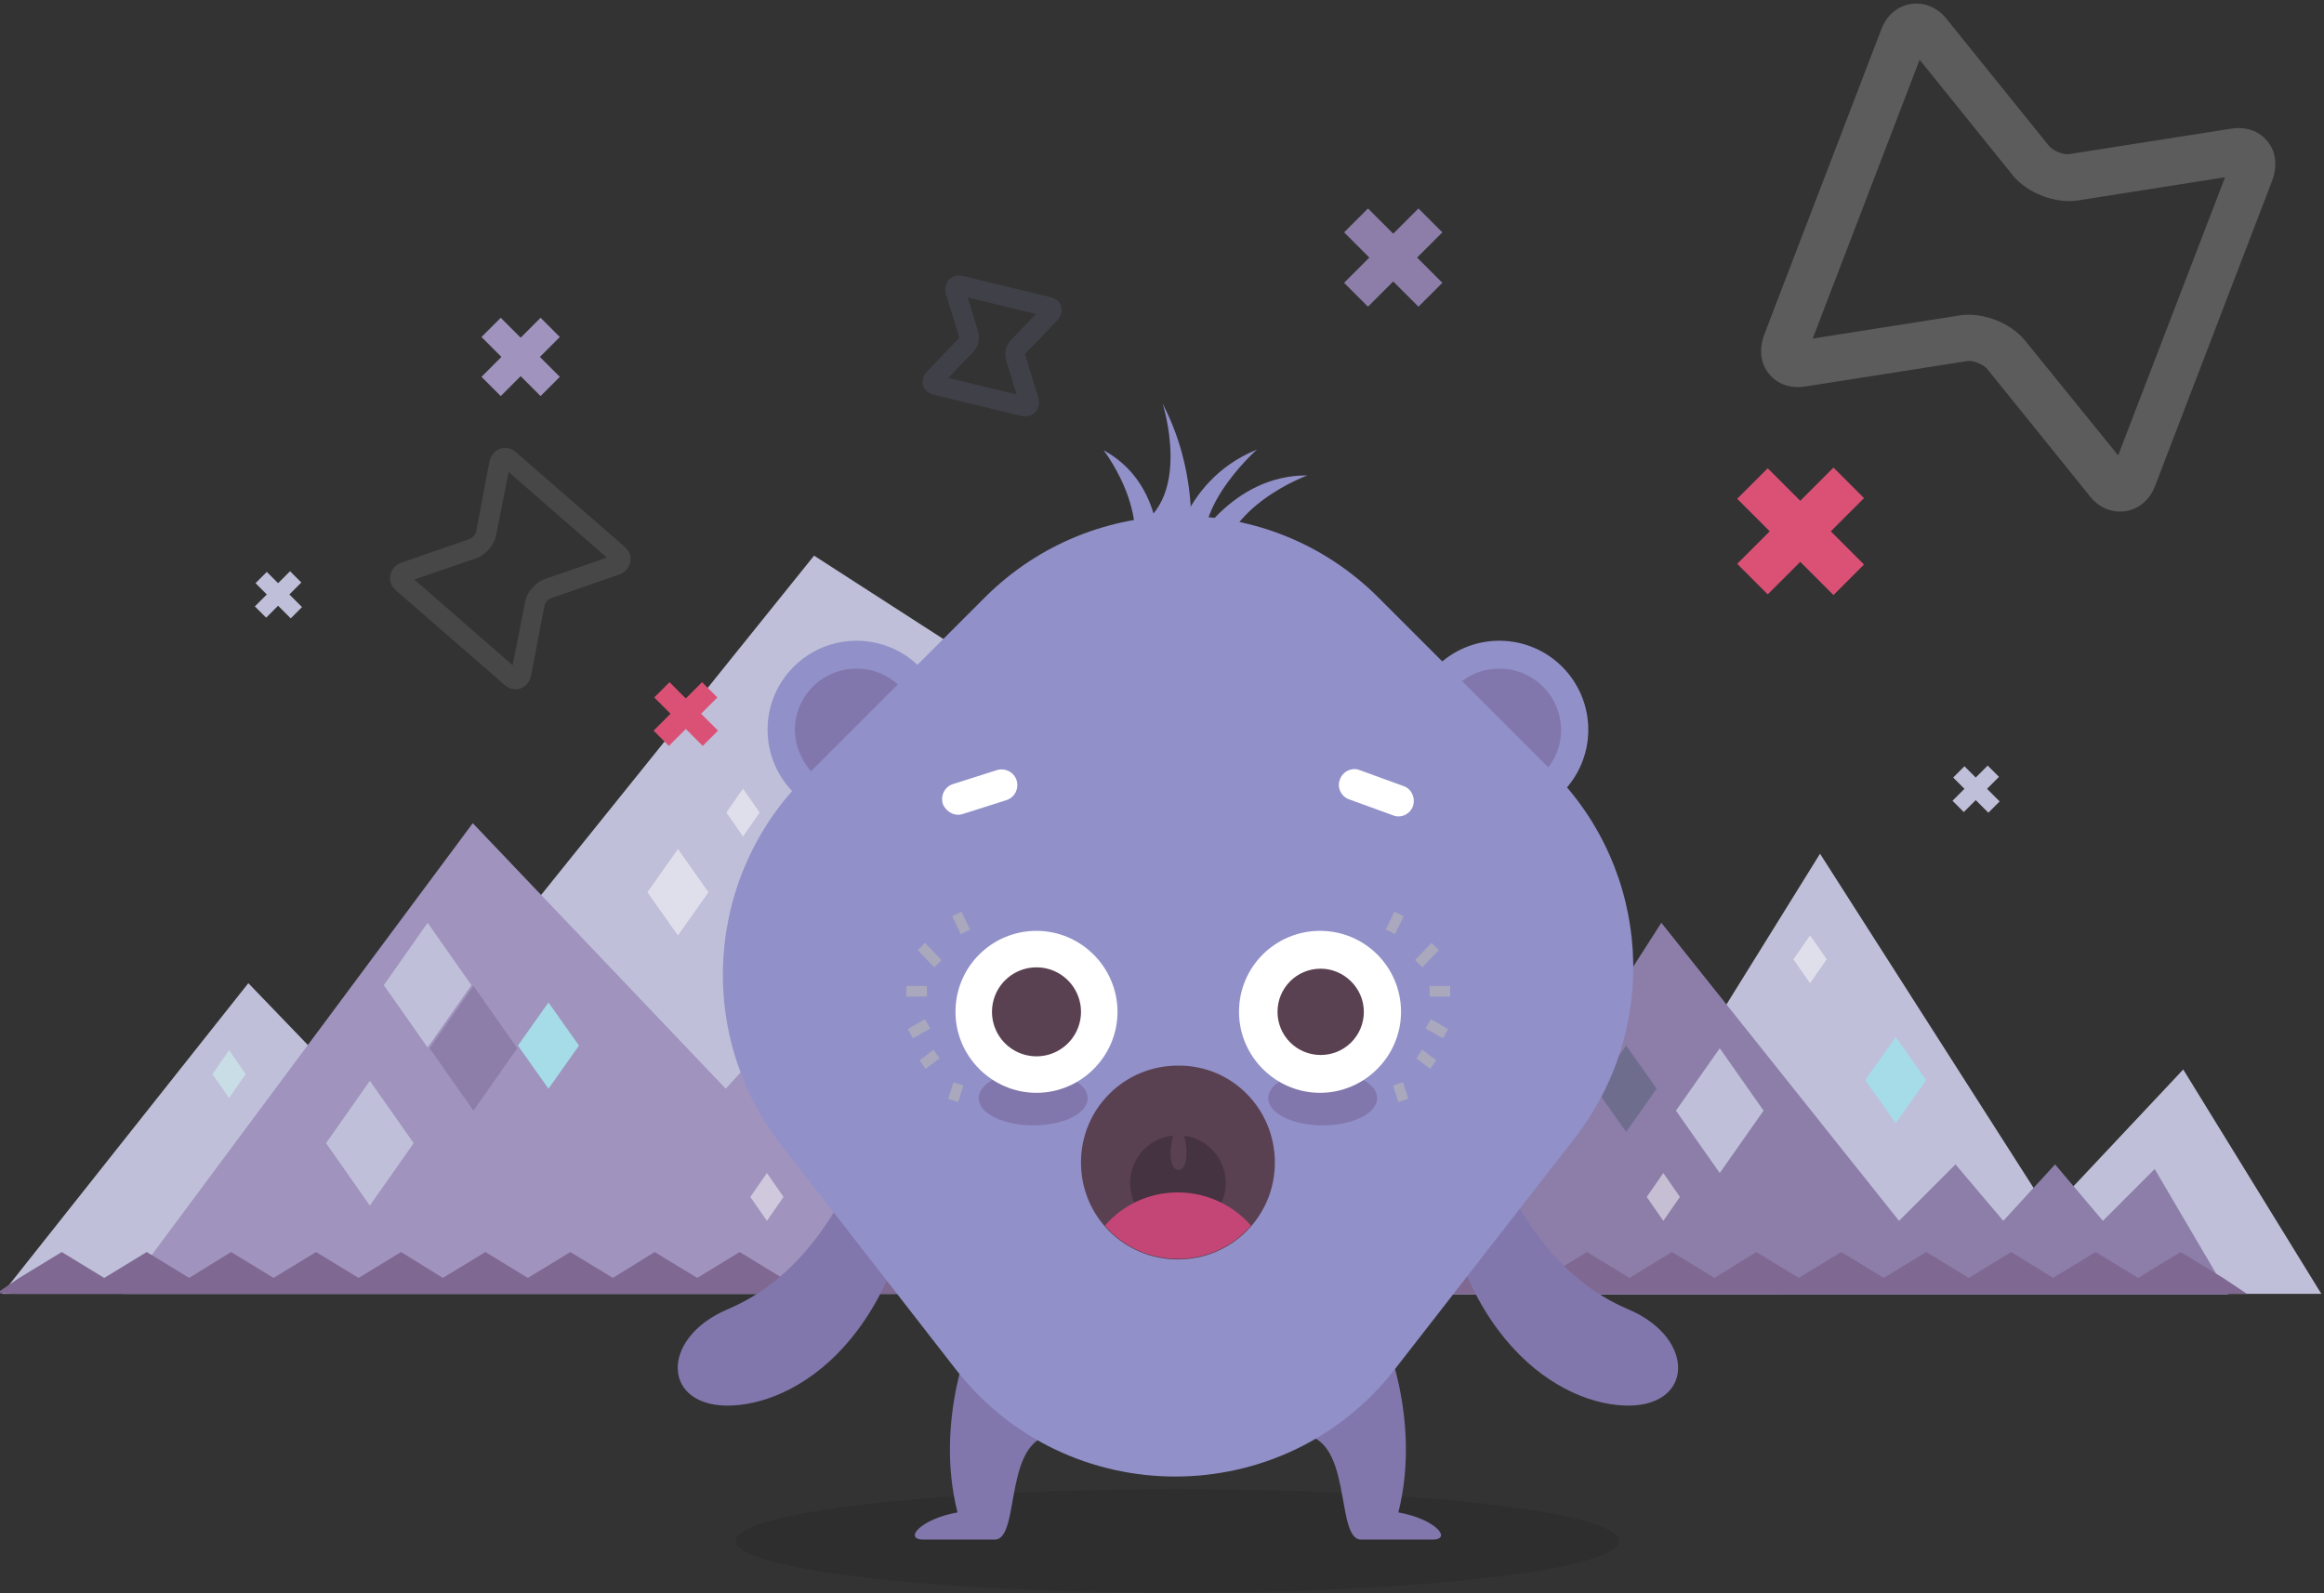<svg id="Layer_1" xmlns="http://www.w3.org/2000/svg" viewBox="-130 277 350 240"><rect x="-130" y="277" width="350" height="240" fill="#333333" stroke="none"/><style>.st0{fill:#bfbfd9}.st1{fill:#a093bd}.st2{opacity:.2}.st3{fill:none;stroke:#7574a2;stroke-width:2.975}.st4{fill:#8c7ea8}.st5{fill:#7f6891}.st6{fill:#a5dce8}.st7{opacity:.5;fill:#fff;enable-background:new}.st8{opacity:.82;fill:#bce0e8}.st8,.st9{enable-background:new}.st9{opacity:.83;fill:#cce3e8}.st10{opacity:.85;fill:#6a6a8a}.st10,.st11{enable-background:new}.st11{opacity:.5;fill:#a093bd}.st12{fill:#db5176}.st13{fill-opacity:.1}.st14{fill:#9190c9}.st15{fill:#8177ac}.st16{fill:#fff}.st17{fill:#5a4151}.st18{fill:#463341}.st19{fill:#c44676}.st20{fill:#a9a8bc}.st21{fill:#fff;fill-opacity:.2}.st22{fill:#fff;fill-opacity:.1}</style><title>Group 3</title><g id="Page-1"><g id="The-Science-Anxiety"><g id="Group-3"><path id="Shape" class="st0" d="M-129.7 471.9h349.3l-20.8-33.8-20.2 21.5-34.5-54-23.4 37.7-128.1-82.6-67 83.3-18.2-18.9-37.1 46.8z"/><path id="Shape_1_" class="st1" d="M-111.5 471.9l52.7-70.9 38.1 40 10.4-11.4 14.6 15.6 35.5-36.4 98.6 63.1h-249.9z"/><g id="Group" class="st2"><path id="Shape_2_" class="st3" d="M28.17 324.21c.4-.5.3-.9-.3-1l-13.2-3.2c-.6-.1-.9.2-.8.8l2 6.5c.2.6 0 1.4-.5 1.8l-4.7 4.9c-.4.5-.3.9.3 1l13.2 3.2c.6.1.9-.2.8-.8l-2-6.5c-.2-.6 0-1.4.5-1.8l4.7-4.9z"/></g><path id="Shape_3_" class="st4" d="M84.4 471.9l35.8-55.9 35.8 44.9 8.5-8.5 7.2 8.5 7.8-8.5 7.2 8.5 7.8-7.8 11.1 18.9H84.4z"/><path id="Shape_4_" class="st5" d="M208.4 471.9l-3.6-2.4-6.4-3.9-6.4 3.9-6.4-3.9-6.4 3.9-6.3-3.9-6.4 3.9-6.4-3.9-6.4 3.9-6.4-3.9-6.4 3.9-6.4-3.9-6.3 3.9-6.4-3.9-6.4 3.9-6.4-3.9-6.4 3.9-6.3-3.9-6.4 3.9-6.4-3.9-6.4 3.9-6.4-3.9-6.3 3.9-6.4-3.9-6.4 3.9-6.4-3.9-6.4 3.9-6.4-3.9-6.3 3.9-6.4-3.9-6.4 3.9-6.4-3.9-6.4 3.9-6.3-3.9-6.4 3.9-6.4-3.9-6.4 3.9-6.4-3.9-6.3 3.9-6.4-3.9-6.4 3.9-6.4-3.9-6.4 3.9-6.3-3.9-6.4 3.9-6.4-3.9-6.4 3.9-6.4-3.9-6.3 3.9-6.4-3.9-6.4 3.9-6.4-3.9-6.4 3.9-3.4 2.3 3.1.1h335.8z"/><path id="Shape_5_" class="st0" d="M-59 425.4l-6.6 9.4-6.6-9.4 6.6-9.4 6.6 9.4z"/><path id="Shape_6_" class="st6" d="M-42.8 434.5l-4.6 6.5-4.6-6.5 4.6-6.5 4.6 6.5z"/><path id="Shape_7_" class="st7" d="M-23.3 411.4l-4.6 6.5-4.6-6.5 4.6-6.5 4.6 6.5z"/><path id="Shape_8_" class="st7" d="M145.1 421.5l-2.5 3.6-2.5-3.6 2.5-3.6 2.5 3.6z"/><path id="Shape_9_" class="st8" d="M83.3 448.2l-2.5 3.6-2.5-3.6 2.5-3.6 2.5 3.6z"/><path id="Shape_10_" class="st7" d="M-12 457.3l-2.5 3.6-2.5-3.6 2.5-3.6 2.5 3.6z"/><path id="Shape_11_" class="st7" d="M123 457.3l-2.5 3.6-2.5-3.6 2.5-3.6 2.5 3.6z"/><path id="Shape_12_" class="st7" d="M-15.6 399.4l-2.5 3.6-2.5-3.6 2.5-3.6 2.5 3.6z"/><path id="Shape_13_" class="st9" d="M-93 438.8l-2.5 3.6-2.5-3.6 2.5-3.6 2.5 3.6z"/><path id="Shape_14_" class="st10" d="M119.5 441l-4.6 6.5-4.6-6.5 4.6-6.5 4.6 6.5z"/><path id="Shape_15_" class="st6" d="M160.1 439.7l-4.6 6.5-4.6-6.5 4.6-6.5 4.6 6.5z"/><path id="Shape_16_" class="st11" d="M-5.8 417.5l-5.8 8.3-5.8-8.3 5.8-8.3 5.8 8.3z"/><path id="Shape_17_" class="st0" d="M-67.7 449.2l-6.6 9.4-6.6-9.4 6.6-9.4 6.6 9.4z"/><path id="Shape_18_" class="st0" d="M135.6 444.3l-6.6 9.4-6.6-9.4 6.6-9.4 6.6 9.4z"/><path id="Shape_19_" class="st4" d="M-52.1 434.9l-6.6 9.4-6.6-9.4 6.6-9.4 6.6 9.4z"/><g id="Group_1_"><path id="Rectangle-path" class="st1" d="M-57.488 327.764l2.9-2.9 8.9 8.9-2.9 2.9-8.9-8.9z"/><path id="Rectangle-path_1_" class="st1" d="M-48.588 324.864l2.9 2.9-8.9 8.9-2.9-2.9 8.9-8.9z"/></g><g id="Group_2_"><path id="Rectangle-path_2_" class="st4" d="M72.423 312l3.6-3.6 11.2 11.2-3.6 3.6-11.2-11.2z"/><path id="Rectangle-path_3_" class="st4" d="M83.623 308.4l3.6 3.6-11.2 11.2-3.6-3.6 11.2-11.2z"/></g><g id="Group_3_"><path id="Rectangle-path_4_" class="st12" d="M131.624 352.133l4.6-4.6 14.5 14.5-4.6 4.6-14.5-14.5z"/><path id="Rectangle-path_5_" class="st12" d="M146.124 347.433l4.6 4.6-14.5 14.5-4.6-4.6 14.5-14.5z"/></g><g id="Group_4_"><path id="Rectangle-path_6_" class="st12" d="M-31.466 382.06l2.3-2.3 7.3 7.3-2.3 2.3-7.3-7.3z"/><path id="Rectangle-path_7_" class="st12" d="M-24.266 379.76l2.3 2.3-7.3 7.3-2.3-2.3 7.3-7.3z"/></g><g id="Group_5_"><path id="Rectangle-path_8_" class="st0" d="M-91.517 364.847l1.7-1.7 5.3 5.3-1.7 1.7-5.3-5.3z"/><path id="Rectangle-path_9_" class="st0" d="M-86.317 363.047l1.7 1.7-5.3 5.3-1.7-1.7 5.3-5.3z"/></g><g id="Group_6_"><path id="Rectangle-path_10_" class="st0" d="M164.152 394.122l1.7-1.7 5.3 5.3-1.7 1.7-5.3-5.3z"/><path id="Rectangle-path_11_" class="st0" d="M169.352 392.322l1.7 1.7-5.3 5.3-1.7-1.7 5.3-5.3z"/></g><g id="Group-4"><path id="Fill-3" class="st13" d="M47.298 516.917c-36.7 0-66.5-3.5-66.5-7.8s29.8-7.8 66.5-7.8 66.5 3.5 66.5 7.8c.1 4.3-29.7 7.8-66.5 7.8z"/><path id="Fill-57" class="st14" d="M12.398 386.917c0 7.4-6 13.4-13.4 13.4s-13.4-6-13.4-13.4 6-13.4 13.4-13.4 13.4 6 13.4 13.4"/><path id="Fill-58" class="st15" d="M-6.902 394.117c3.7-4.9 8.1-9.4 13-13.1-1.7-2-4.2-3.3-7.1-3.3-5.1 0-9.3 4.1-9.3 9.3.1 2.8 1.4 5.4 3.4 7.1"/><path id="Fill-59" class="st14" d="M82.398 386.917c0 7.4 6 13.4 13.4 13.4s13.4-6 13.4-13.4-6-13.4-13.4-13.4-13.4 6-13.4 13.4"/><path id="Fill-60" class="st15" d="M101.698 394.117c-3.7-4.9-8.1-9.4-13-13.1 1.7-2 4.2-3.3 7.1-3.3 5.1 0 9.3 4.1 9.3 9.3 0 2.8-1.3 5.4-3.4 7.1"/><path id="Fill-61" class="st15" d="M2.098 445.217c-4.8 14.4-12.1 24.6-22.5 29-10.4 4.4-9.9 15 .7 14.5s27.4-11.5 28.8-44.5"/><path id="Fill-62" class="st15" d="M92.698 445.217c4.8 14.4 12.1 24.6 22.5 29 10.4 4.4 9.9 15-.7 14.5s-27.4-11.5-28.8-44.5"/><path id="Fill-63" class="st15" d="M16.698 477.317s-6.1 13.2-2.5 27.5c-5.6 1-8.2 4.1-5.1 4.1h10.7c4.1 0 1-16.3 9.7-15.8s-12.8-15.8-12.8-15.8"/><path id="Fill-64" class="st15" d="M78.098 477.317s6.1 13.2 2.5 27.5c5.6 1 8.2 4.1 5.1 4.1h-10.7c-4.1 0-1-16.3-9.7-15.8s12.8-15.8 12.8-15.8"/><path id="Fill-65" class="st14" d="M80.098 483.217c-16.8 21.6-49.4 21.6-66.2 0l-26.2-33.7c-13-16.7-11.5-40.4 3.5-55.4l27.1-27.1c16.4-16.4 42.9-16.4 59.3 0l26.1 26.1c15 15 16.4 38.7 3.4 55.4l-27 34.7z"/><path id="Fill-66" class="st15" d="M25.598 446.517c-4.5 0-8.2-1.8-8.2-4.1s3.7-4.1 8.2-4.1c4.5 0 8.2 1.8 8.2 4.1s-3.6 4.1-8.2 4.1"/><path id="Fill-67" class="st15" d="M69.198 446.517c-4.5 0-8.2-1.8-8.2-4.1s3.7-4.1 8.2-4.1c4.5 0 8.2 1.8 8.2 4.1s-3.7 4.1-8.2 4.1"/><path id="Fill-68" class="st16" d="M38.298 429.417c0 6.7-5.5 12.2-12.2 12.2-6.7 0-12.2-5.5-12.2-12.2 0-6.8 5.5-12.2 12.2-12.2 6.7 0 12.2 5.5 12.2 12.2"/><path id="Fill-69" class="st16" d="M80.998 429.417c0 6.7-5.5 12.2-12.2 12.2-6.7 0-12.2-5.5-12.2-12.2 0-6.8 5.5-12.2 12.2-12.2 6.8 0 12.2 5.5 12.2 12.2"/><path id="Fill-70" class="st17" d="M75.398 429.417c0 3.6-2.9 6.5-6.5 6.5s-6.5-2.9-6.5-6.5 2.9-6.5 6.5-6.5c3.5 0 6.5 2.9 6.5 6.5"/><path id="Fill-71" class="st17" d="M32.798 429.417a6.7 6.7 0 1 1-13.4 0 6.7 6.7 0 0 1 13.4 0"/><path id="Fill-72" class="st17" d="M61.998 452.117c0 8.1-6.5 14.6-14.6 14.6s-14.6-6.5-14.6-14.6 6.5-14.6 14.6-14.6c8.1-.1 14.6 6.5 14.6 14.6"/><path id="Fill-73" class="st18" d="M54.598 455.217c0 4-3.2 7.2-7.2 7.2s-7.2-3.2-7.2-7.2 3.2-7.2 7.2-7.2 7.2 3.2 7.2 7.2"/><path id="Fill-74" class="st19" d="M47.398 456.617c-4.4 0-8.3 1.9-11 5 2.7 3.1 6.6 5 11 5s8.3-1.9 11-5c-2.6-3-6.6-5-11-5"/><path id="Fill-75" class="st16" d="M14.998 399.617l6.6-2.1c1.2-.4 1.9-1.7 1.5-3-.4-1.2-1.7-1.9-3-1.5l-6.6 2.1c-1.2.4-1.9 1.7-1.5 3 .5 1.2 1.8 1.9 3 1.5"/><path id="Fill-76" class="st16" d="M81.398 395.417l-6.6-2.4c-1.2-.5-2.6.2-3 1.4-.5 1.2.2 2.6 1.4 3l6.6 2.4c1.2.5 2.6-.2 3-1.4.4-1.2-.2-2.6-1.4-3"/><path id="Fill-77" class="st17" d="M48.698 450.517c0 2-.6 2.7-1.2 2.7-.7 0-1.2-.7-1.2-2.7s1.2-5.2 1.2-5.2 1.2 3.2 1.2 5.2"/><path id="Fill-78" class="st14" d="M46.298 362.117s1-12.5 13-17.4c0 0-12 10.6-6.5 18.3"/><path id="Fill-79" class="st14" d="M44.298 366.017s3.1-15.1-8.1-21.2c0 0 9.3 11.9 1.9 20.9"/><path id="Fill-80" class="st14" d="M49.598 359.417s5.9-10.9 17.3-10.8c0 0-12.8 4.6-13.2 14.3"/><path id="Fill-81" class="st14" d="M49.298 357.817s1.1-9.9-4.2-20c0 0 4.5 14-4 18.7"/><path id="Fill-82" class="st20" d="M80.598 443.017l-.8-2.5 1.5-.5.8 2.5-1.5.5"/><path id="Fill-83" class="st20" d="M85.398 438.017l-2.1-1.6.9-1.3 2.1 1.6-.9 1.3"/><path id="Fill-84" class="st20" d="M87.298 433.417l-2.6-1.5.8-1.4 2.6 1.5-.8 1.4"/><path id="Fill-85" class="st20" d="M85.298 425.517h3.1v1.6h-3.1v-1.6z"/><path id="Fill-86" class="st20" d="M84.198 422.717l-1.1-1.1 2.5-2.6 1.1 1.1-2.5 2.6"/><path id="Fill-87" class="st20" d="M80.098 417.717l-1.4-.7 1.3-2.7 1.4.7-1.3 2.7"/><path id="Fill-88" class="st20" d="M14.298 443.017l-1.5-.5.8-2.5 1.5.5-.8 2.5"/><path id="Fill-89" class="st20" d="M9.398 438.017l-.9-1.3 2.1-1.6.9 1.3-2.1 1.6"/><path id="Fill-90" class="st20" d="M7.498 433.417l-.8-1.4 2.6-1.5.8 1.4-2.6 1.5"/><path id="Fill-91" class="st20" d="M6.498 425.517h3.1v1.6h-3.1v-1.6z"/><path id="Fill-92" class="st20" d="M10.698 422.717l-2.5-2.6 1.1-1.1 2.5 2.6-1.1 1.1"/><path id="Fill-93" class="st20" d="M14.698 417.717l-1.3-2.7 1.4-.7 1.3 2.7-1.4.7"/></g><path id="Fill-25" class="st21" d="M159.1 286L143 328l22.2-3.5c3.4-.5 7.5 1.1 9.7 3.7l14.1 17.4 16.1-41.9-22.2 3.5c-3.4.5-7.5-1.1-9.7-3.7L159.1 286zm-23.4 41.4l17.6-45.9c.8-2.2 2.5-3.6 4.5-3.9 2-.3 4 .5 5.4 2.3l15.4 19.1c.6.7 2.2 1.4 3.1 1.2l24.2-3.8c2.3-.4 4.3.3 5.6 1.9 1.3 1.6 1.5 3.7.7 5.9l-17.6 45.9c-.8 2.2-2.5 3.6-4.5 3.9-2 .3-4-.5-5.4-2.3l-15.4-19.1c-.6-.7-2.2-1.4-3.1-1.2l-24.2 3.8c-2.3.4-4.3-.3-5.6-1.9-1.3-1.6-1.5-3.7-.7-5.9z"/><path id="Fill-25_1_" class="st22" d="M-67.6 364.3l14.8 12.9 1.9-9.6c.3-1.5 1.6-2.9 3-3.4l9.3-3.2-14.8-12.9-1.9 9.6c-.3 1.5-1.6 2.9-3 3.4l-9.3 3.2zm13.5 15.8L-70.3 366c-.8-.7-1.1-1.5-.9-2.4.2-.9.8-1.6 1.8-1.9l10.1-3.5c.4-.1.9-.7 1-1.1l2-10.5c.2-1 .8-1.7 1.6-2 .8-.3 1.8-.1 2.5.6l16.2 14.1c.8.7 1.1 1.5.9 2.4-.2.9-.8 1.6-1.8 1.9l-10.1 3.5c-.4.1-.9.7-1 1.1l-2 10.5c-.2 1-.8 1.7-1.6 2-.8.3-1.7.1-2.5-.6z"/></g></g></g></svg>